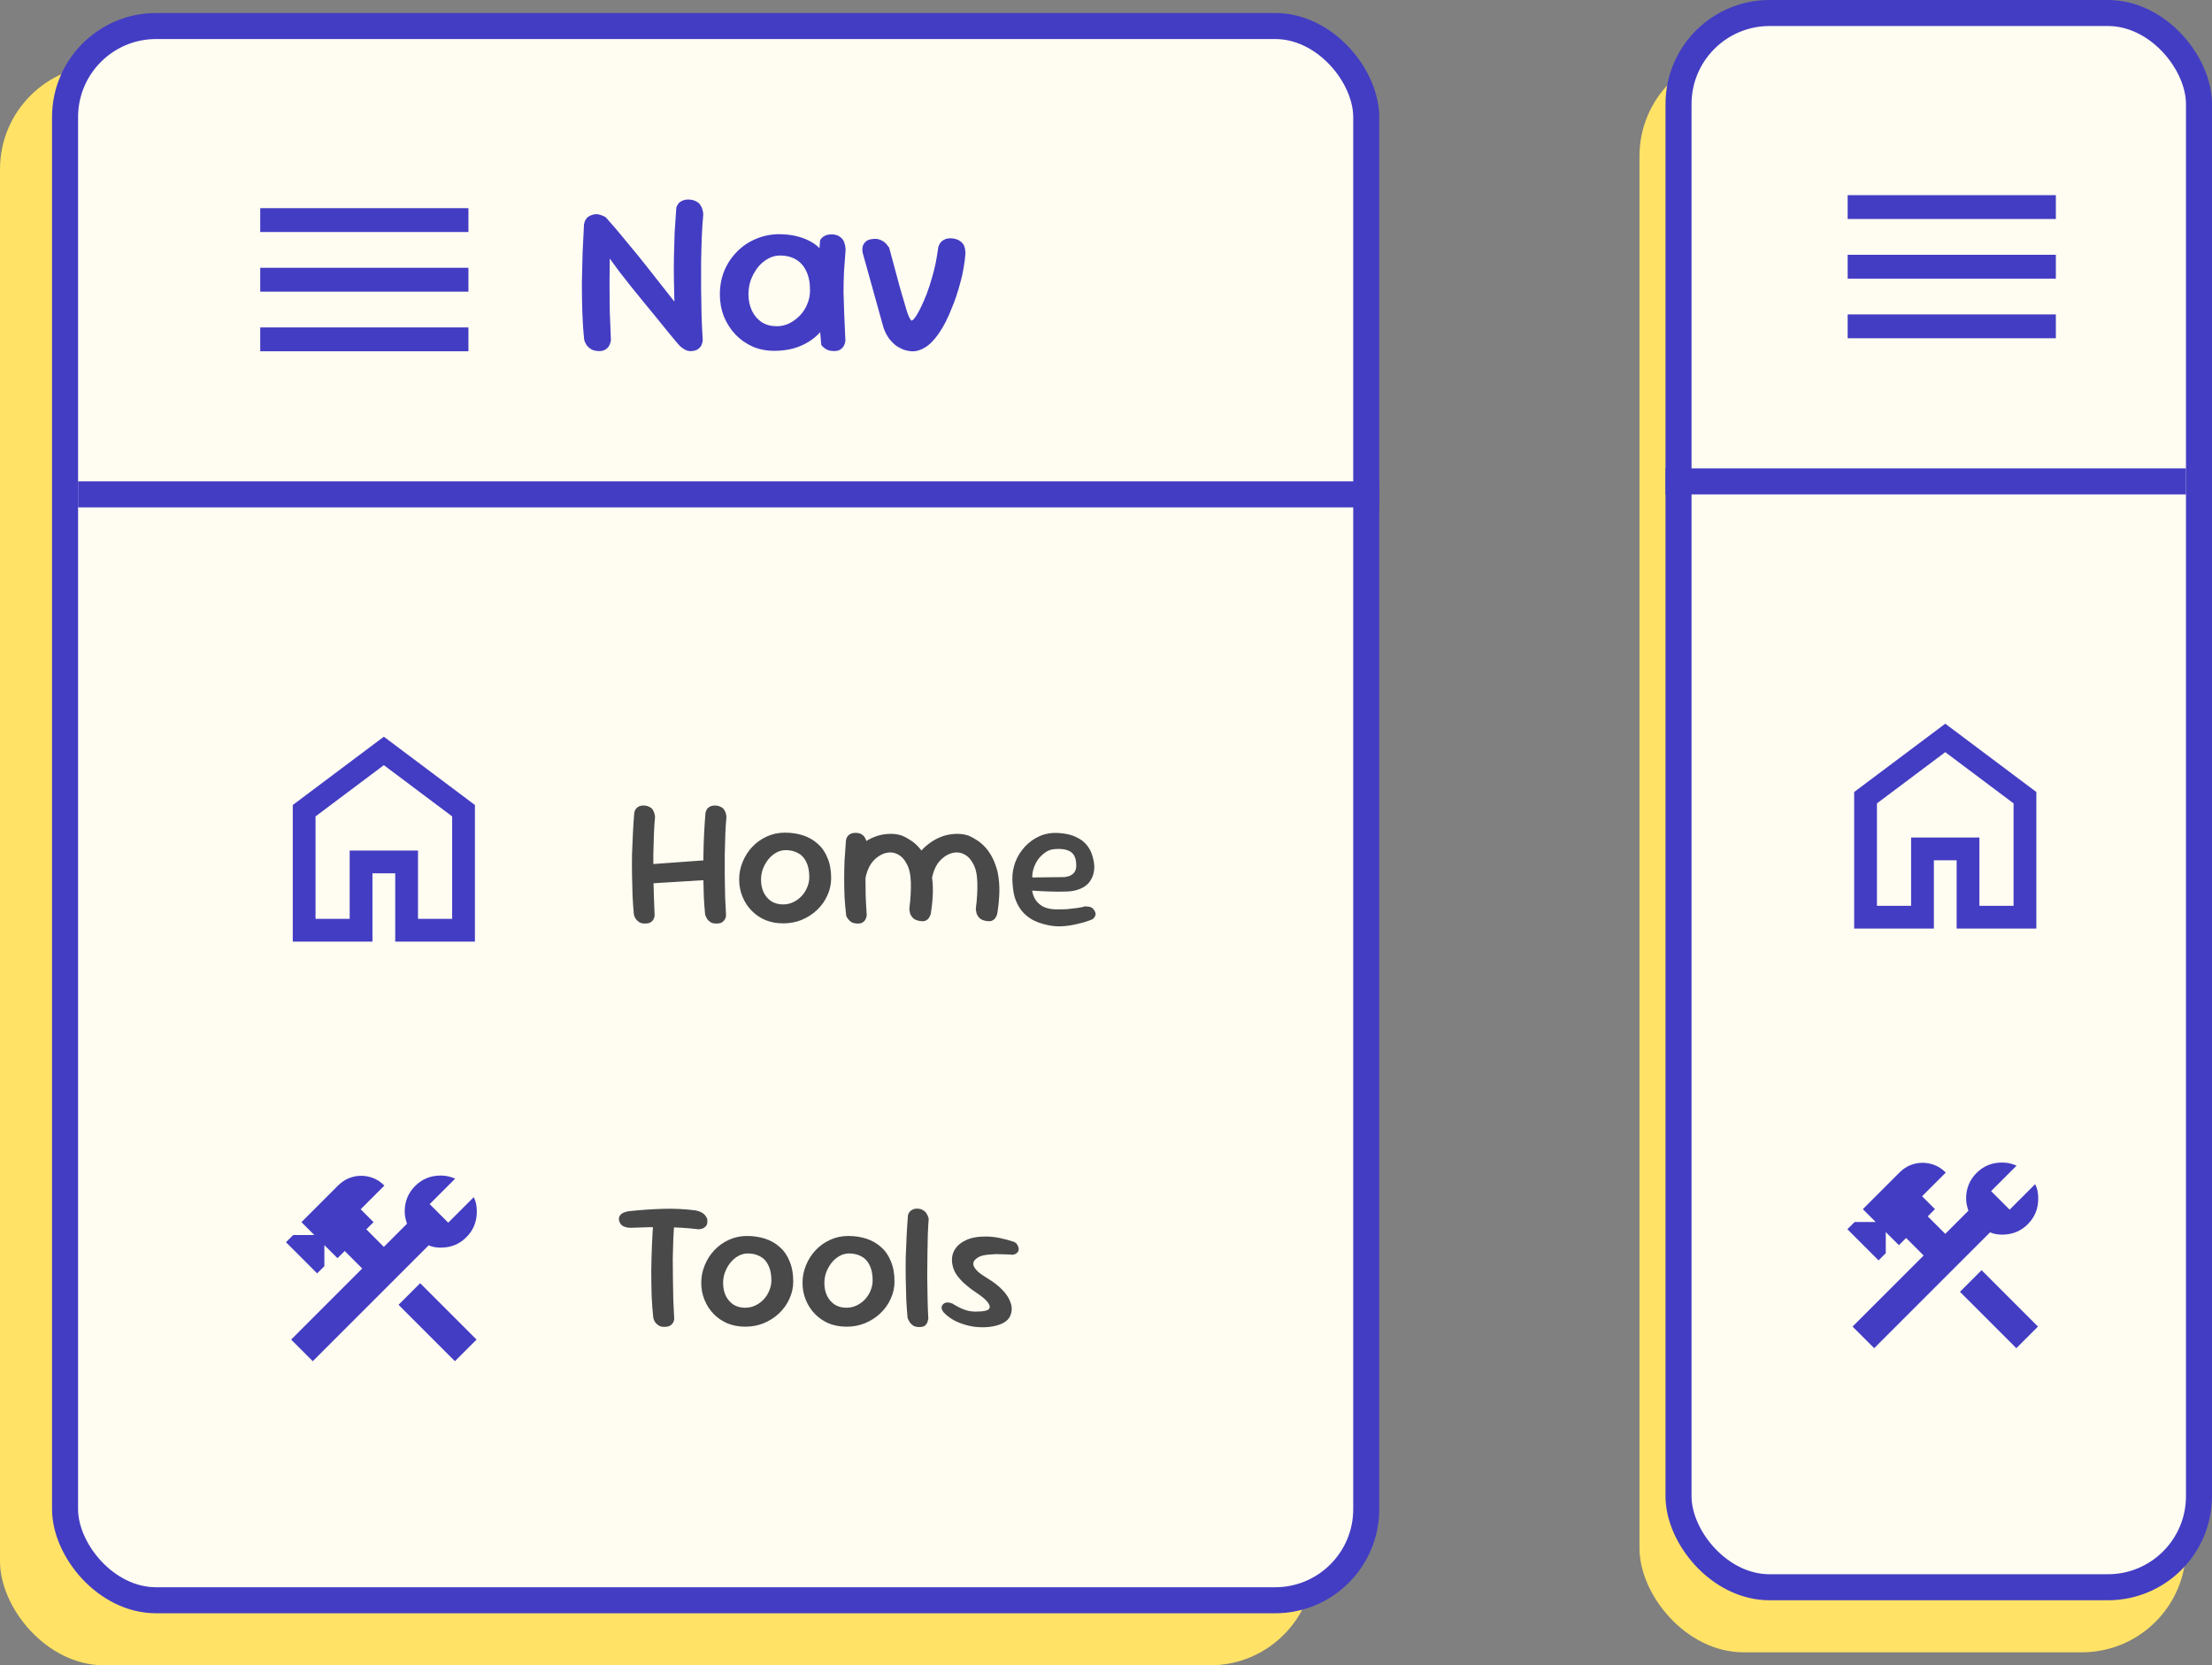 <svg width="170" height="128" viewBox="0 0 170 128" fill="none" xmlns="http://www.w3.org/2000/svg">
<rect x="0" y="0" width="170" height="128" fill="#808080" stroke="none"/>
<rect x="126" y="4" width="42" height="123" rx="8" fill="#FFE266"/>
<rect x="129" y="1" width="40" height="121" rx="7" fill="#FFFCF2" stroke="#433DC3" stroke-width="2"/>
<line x1="128" y1="37" x2="168" y2="37" stroke="#433DC3" stroke-width="2"/>
<path d="M142 26V24.167H158V26H142ZM142 21.417V19.583H158V21.417H142ZM142 16.833V15H158V16.833H142Z" fill="#433DC3"/>
<path d="M154.963 103.625L150.628 99.291L152.291 97.628L156.625 101.963L154.963 103.625ZM144.038 103.625L142.375 101.963L147.838 96.5L146.492 95.154L145.938 95.708L144.928 94.699V96.322L144.374 96.876L141.979 94.481L142.533 93.927H144.156L143.167 92.938L145.977 90.127C146.241 89.863 146.525 89.672 146.828 89.553C147.132 89.434 147.442 89.375 147.758 89.375C148.075 89.375 148.385 89.434 148.689 89.553C148.992 89.672 149.276 89.863 149.54 90.127L147.719 91.948L148.708 92.938L148.154 93.492L149.5 94.838L151.281 93.056C151.229 92.911 151.186 92.759 151.153 92.601C151.12 92.443 151.103 92.284 151.103 92.126C151.103 91.348 151.37 90.691 151.905 90.157C152.439 89.622 153.096 89.355 153.874 89.355C154.072 89.355 154.26 89.375 154.438 89.415C154.616 89.454 154.798 89.514 154.982 89.593L153.023 91.552L154.448 92.977L156.407 91.018C156.5 91.202 156.562 91.384 156.595 91.562C156.628 91.74 156.645 91.928 156.645 92.126C156.645 92.904 156.378 93.561 155.843 94.095C155.309 94.63 154.653 94.897 153.874 94.897C153.716 94.897 153.557 94.884 153.399 94.857C153.241 94.831 153.089 94.785 152.944 94.719L144.038 103.625Z" fill="#433DC3"/>
<path d="M144.25 69.625H146.875V64.375H152.125V69.625H154.75V61.75L149.5 57.812L144.25 61.75V69.625ZM142.5 71.375V60.875L149.5 55.625L156.5 60.875V71.375H150.375V66.125H148.625V71.375H142.5Z" fill="#433DC3"/>
<rect y="5" width="101" height="123" rx="8" fill="#FFE266"/>
<rect x="5" y="2" width="100" height="121" rx="7" fill="#FFFCF2" stroke="#433DC3" stroke-width="2"/>
<line x1="6" y1="38" x2="106" y2="38" stroke="#433DC3" stroke-width="2"/>
<path d="M20 27V25.167H36V27H20ZM20 22.417V20.583H36V22.417H20ZM20 17.833V16H36V17.833H20Z" fill="#433DC3"/>
<path d="M49.554 70.986C49.377 70.986 49.232 70.949 49.12 70.874C49.008 70.799 48.919 70.715 48.854 70.622C48.798 70.529 48.761 70.449 48.742 70.384C48.723 70.309 48.714 70.272 48.714 70.272C48.677 69.871 48.644 69.418 48.616 68.914C48.597 68.41 48.583 67.878 48.574 67.318C48.565 66.758 48.565 66.198 48.574 65.638C48.593 65.069 48.616 64.518 48.644 63.986C48.672 63.454 48.705 62.964 48.742 62.516C48.742 62.516 48.747 62.488 48.756 62.432C48.765 62.367 48.793 62.297 48.84 62.222C48.887 62.138 48.957 62.068 49.05 62.012C49.153 61.947 49.297 61.914 49.484 61.914C49.661 61.923 49.806 61.961 49.918 62.026C50.039 62.082 50.128 62.161 50.184 62.264C50.24 62.357 50.277 62.451 50.296 62.544C50.324 62.628 50.338 62.703 50.338 62.768C50.338 62.824 50.338 62.852 50.338 62.852C50.301 63.235 50.273 63.669 50.254 64.154C50.235 64.63 50.221 65.139 50.212 65.68C50.212 66.212 50.212 66.753 50.212 67.304C50.221 67.855 50.235 68.391 50.254 68.914C50.273 69.437 50.291 69.922 50.31 70.37C50.31 70.37 50.305 70.403 50.296 70.468C50.287 70.524 50.259 70.594 50.212 70.678C50.165 70.762 50.091 70.837 49.988 70.902C49.885 70.958 49.741 70.986 49.554 70.986ZM49.274 67.948L49.484 66.464L54.692 66.086L54.72 67.612L49.274 67.948ZM55.028 70.986C54.851 70.986 54.706 70.949 54.594 70.874C54.482 70.799 54.398 70.715 54.342 70.622C54.286 70.529 54.244 70.449 54.216 70.384C54.197 70.309 54.188 70.272 54.188 70.272C54.151 69.871 54.118 69.418 54.09 68.914C54.071 68.41 54.057 67.878 54.048 67.318C54.048 66.758 54.053 66.198 54.062 65.638C54.071 65.069 54.09 64.518 54.118 63.986C54.146 63.454 54.179 62.964 54.216 62.516C54.216 62.516 54.221 62.488 54.23 62.432C54.249 62.367 54.277 62.297 54.314 62.222C54.361 62.138 54.435 62.068 54.538 62.012C54.641 61.947 54.781 61.914 54.958 61.914C55.145 61.923 55.294 61.961 55.406 62.026C55.518 62.082 55.602 62.157 55.658 62.25C55.723 62.343 55.765 62.437 55.784 62.53C55.812 62.623 55.826 62.703 55.826 62.768C55.826 62.824 55.826 62.852 55.826 62.852C55.789 63.235 55.761 63.669 55.742 64.154C55.723 64.63 55.709 65.139 55.7 65.68C55.7 66.212 55.7 66.753 55.7 67.304C55.709 67.855 55.719 68.391 55.728 68.914C55.747 69.437 55.77 69.922 55.798 70.37C55.798 70.37 55.793 70.403 55.784 70.468C55.775 70.524 55.747 70.594 55.7 70.678C55.653 70.762 55.579 70.837 55.476 70.902C55.373 70.958 55.224 70.986 55.028 70.986ZM60.195 70.972C59.701 70.972 59.243 70.888 58.823 70.72C58.413 70.543 58.058 70.3 57.759 69.992C57.461 69.684 57.227 69.325 57.059 68.914C56.891 68.503 56.807 68.065 56.807 67.598C56.807 67.131 56.896 66.683 57.073 66.254C57.251 65.815 57.498 65.428 57.815 65.092C58.133 64.756 58.506 64.49 58.935 64.294C59.365 64.098 59.827 64 60.321 64C60.825 64 61.292 64.07 61.721 64.21C62.151 64.35 62.524 64.565 62.841 64.854C63.168 65.134 63.42 65.498 63.597 65.946C63.784 66.385 63.877 66.903 63.877 67.5C63.877 67.967 63.779 68.41 63.583 68.83C63.397 69.25 63.131 69.623 62.785 69.95C62.449 70.267 62.057 70.519 61.609 70.706C61.171 70.883 60.699 70.972 60.195 70.972ZM60.181 69.516C60.452 69.516 60.709 69.46 60.951 69.348C61.194 69.236 61.409 69.082 61.595 68.886C61.782 68.69 61.927 68.466 62.029 68.214C62.141 67.962 62.197 67.696 62.197 67.416C62.197 66.94 62.118 66.548 61.959 66.24C61.81 65.932 61.6 65.708 61.329 65.568C61.059 65.419 60.746 65.344 60.391 65.344C60.13 65.344 59.883 65.409 59.649 65.54C59.416 65.671 59.211 65.848 59.033 66.072C58.865 66.287 58.73 66.529 58.627 66.8C58.534 67.061 58.487 67.332 58.487 67.612C58.487 67.985 58.557 68.317 58.697 68.606C58.837 68.886 59.033 69.11 59.285 69.278C59.547 69.437 59.845 69.516 60.181 69.516ZM70.561 70.762C70.375 70.715 70.235 70.641 70.141 70.538C70.048 70.435 69.983 70.328 69.945 70.216C69.917 70.104 69.899 70.011 69.889 69.936C69.889 69.852 69.889 69.81 69.889 69.81C69.983 69.082 70.02 68.415 70.001 67.808C69.983 67.192 69.871 66.711 69.665 66.366C69.497 66.049 69.292 65.825 69.049 65.694C68.807 65.554 68.55 65.498 68.279 65.526C68.018 65.554 67.757 65.657 67.495 65.834C67.206 66.039 66.982 66.291 66.823 66.59C66.674 66.879 66.571 67.183 66.515 67.5C66.459 67.808 66.427 68.107 66.417 68.396C66.417 68.676 66.417 68.923 66.417 69.138C66.417 69.343 66.422 69.525 66.431 69.684C66.441 69.843 66.445 69.983 66.445 70.104C66.445 70.104 66.445 70.127 66.445 70.174C66.445 70.221 66.431 70.277 66.403 70.342C66.375 70.407 66.324 70.468 66.249 70.524C66.175 70.58 66.063 70.613 65.913 70.622C65.783 70.631 65.666 70.603 65.563 70.538C65.461 70.473 65.377 70.407 65.311 70.342C65.255 70.267 65.227 70.23 65.227 70.23C65.134 70.071 65.083 69.917 65.073 69.768C65.064 69.619 65.064 69.446 65.073 69.25C65.083 69.054 65.069 68.816 65.031 68.536C65.003 68.191 64.989 67.878 64.989 67.598C64.999 67.318 65.022 67.061 65.059 66.828C65.097 66.595 65.157 66.371 65.241 66.156C65.325 65.941 65.442 65.727 65.591 65.512C65.778 65.269 66.011 65.045 66.291 64.84C66.571 64.625 66.879 64.453 67.215 64.322C67.551 64.191 67.897 64.117 68.251 64.098C68.615 64.07 68.97 64.112 69.315 64.224C69.539 64.317 69.763 64.439 69.987 64.588C70.221 64.737 70.435 64.924 70.631 65.148C70.837 65.372 71.019 65.643 71.177 65.96C71.336 66.277 71.467 66.646 71.569 67.066C71.663 67.551 71.705 68.041 71.695 68.536C71.686 69.031 71.635 69.581 71.541 70.188C71.541 70.188 71.532 70.225 71.513 70.3C71.495 70.375 71.453 70.459 71.387 70.552C71.331 70.645 71.238 70.72 71.107 70.776C70.977 70.823 70.795 70.818 70.561 70.762ZM65.857 70.986C65.699 70.977 65.563 70.944 65.451 70.888C65.349 70.823 65.265 70.748 65.199 70.664C65.134 70.58 65.087 70.51 65.059 70.454C65.041 70.398 65.031 70.37 65.031 70.37C64.975 69.866 64.933 69.385 64.905 68.928C64.887 68.471 64.877 68.018 64.877 67.57C64.877 67.113 64.887 66.641 64.905 66.156C64.933 65.671 64.971 65.148 65.017 64.588C65.017 64.588 65.022 64.56 65.031 64.504C65.05 64.439 65.083 64.369 65.129 64.294C65.176 64.219 65.251 64.154 65.353 64.098C65.465 64.042 65.61 64.014 65.787 64.014C65.983 64.023 66.133 64.065 66.235 64.14C66.347 64.215 66.431 64.303 66.487 64.406C66.543 64.509 66.576 64.597 66.585 64.672C66.604 64.747 66.613 64.784 66.613 64.784C66.585 65.241 66.562 65.689 66.543 66.128C66.525 66.557 66.515 66.996 66.515 67.444C66.515 67.883 66.52 68.345 66.529 68.83C66.548 69.306 66.576 69.819 66.613 70.37C66.613 70.37 66.604 70.403 66.585 70.468C66.576 70.533 66.548 70.608 66.501 70.692C66.455 70.776 66.38 70.851 66.277 70.916C66.175 70.972 66.035 70.995 65.857 70.986ZM75.671 70.762C75.485 70.715 75.345 70.641 75.251 70.538C75.158 70.435 75.093 70.328 75.055 70.216C75.027 70.104 75.009 70.011 74.999 69.936C74.999 69.852 74.999 69.81 74.999 69.81C75.093 69.082 75.13 68.415 75.111 67.808C75.093 67.192 74.981 66.711 74.775 66.366C74.607 66.049 74.402 65.825 74.159 65.694C73.917 65.554 73.66 65.498 73.389 65.526C73.128 65.554 72.867 65.657 72.605 65.834C72.316 66.039 72.092 66.291 71.933 66.59C71.784 66.879 71.681 67.183 71.625 67.5C71.569 67.808 71.537 68.107 71.527 68.396C71.527 68.676 71.523 68.905 71.513 69.082C71.513 69.259 71.509 69.413 71.499 69.544C71.49 69.665 71.481 69.796 71.471 69.936C71.471 69.936 71.467 69.964 71.457 70.02C71.457 70.076 71.443 70.141 71.415 70.216C71.397 70.291 71.35 70.361 71.275 70.426C71.21 70.482 71.107 70.515 70.967 70.524C70.827 70.533 70.706 70.505 70.603 70.44C70.51 70.375 70.44 70.309 70.393 70.244C70.347 70.179 70.323 70.146 70.323 70.146C70.267 70.025 70.23 69.889 70.211 69.74C70.202 69.581 70.197 69.404 70.197 69.208C70.207 69.003 70.207 68.774 70.197 68.522C70.169 68.177 70.151 67.869 70.141 67.598C70.141 67.318 70.155 67.061 70.183 66.828C70.211 66.595 70.267 66.371 70.351 66.156C70.435 65.941 70.552 65.727 70.701 65.512C70.888 65.269 71.121 65.045 71.401 64.84C71.681 64.625 71.989 64.453 72.325 64.322C72.661 64.191 73.007 64.117 73.361 64.098C73.725 64.07 74.08 64.112 74.425 64.224C74.649 64.317 74.873 64.439 75.097 64.588C75.331 64.737 75.545 64.924 75.741 65.148C75.947 65.372 76.129 65.643 76.287 65.96C76.446 66.277 76.577 66.646 76.679 67.066C76.773 67.551 76.815 68.041 76.805 68.536C76.796 69.031 76.745 69.581 76.651 70.188C76.651 70.188 76.642 70.225 76.623 70.3C76.605 70.375 76.563 70.459 76.497 70.552C76.441 70.645 76.348 70.72 76.217 70.776C76.087 70.823 75.905 70.818 75.671 70.762ZM80.699 71.14C80.083 71.028 79.583 70.851 79.201 70.608C78.827 70.365 78.538 70.076 78.333 69.74C78.127 69.404 77.987 69.049 77.913 68.676C77.847 68.293 77.81 67.915 77.801 67.542C77.801 67.103 77.88 66.669 78.039 66.24C78.207 65.811 78.449 65.423 78.767 65.078C79.084 64.733 79.462 64.462 79.901 64.266C80.349 64.07 80.843 63.991 81.385 64.028C81.935 64.065 82.383 64.173 82.729 64.35C83.083 64.518 83.359 64.733 83.555 64.994C83.751 65.246 83.886 65.517 83.961 65.806C84.045 66.086 84.091 66.352 84.101 66.604C84.101 67.061 83.979 67.453 83.737 67.78C83.494 68.107 83.111 68.331 82.589 68.452C82.439 68.489 82.257 68.513 82.043 68.522C81.828 68.531 81.595 68.536 81.343 68.536C81.1 68.536 80.857 68.531 80.615 68.522C80.381 68.513 80.167 68.503 79.971 68.494C79.784 68.485 79.63 68.475 79.509 68.466C79.387 68.457 79.327 68.452 79.327 68.452C79.355 68.676 79.429 68.895 79.551 69.11C79.681 69.325 79.868 69.507 80.111 69.656C80.363 69.796 80.675 69.875 81.049 69.894C81.403 69.903 81.721 69.899 82.001 69.88C82.29 69.852 82.537 69.824 82.743 69.796C82.948 69.768 83.102 69.74 83.205 69.712C83.317 69.684 83.373 69.67 83.373 69.67C83.373 69.67 83.396 69.67 83.443 69.67C83.499 69.67 83.569 69.675 83.653 69.684C83.737 69.693 83.821 69.721 83.905 69.768C83.989 69.815 84.059 69.894 84.115 70.006C84.18 70.109 84.208 70.202 84.199 70.286C84.189 70.37 84.161 70.44 84.115 70.496C84.077 70.552 84.04 70.594 84.003 70.622C83.965 70.65 83.947 70.664 83.947 70.664C83.947 70.664 83.849 70.701 83.653 70.776C83.457 70.851 83.195 70.925 82.869 71C82.551 71.084 82.201 71.145 81.819 71.182C81.445 71.219 81.072 71.205 80.699 71.14ZM79.341 67.444L81.819 67.416C81.819 67.416 81.847 67.411 81.903 67.402C81.968 67.393 82.047 67.374 82.141 67.346C82.234 67.318 82.323 67.271 82.407 67.206C82.5 67.141 82.575 67.052 82.631 66.94C82.687 66.828 82.715 66.683 82.715 66.506C82.715 66.217 82.663 65.974 82.561 65.778C82.458 65.582 82.29 65.442 82.057 65.358C81.823 65.265 81.497 65.232 81.077 65.26C80.787 65.279 80.531 65.372 80.307 65.54C80.083 65.699 79.891 65.895 79.733 66.128C79.583 66.361 79.476 66.599 79.411 66.842C79.345 67.075 79.322 67.276 79.341 67.444Z" fill="#494949"/>
<path d="M51.046 101.986C50.869 101.986 50.724 101.949 50.612 101.874C50.5 101.799 50.411 101.715 50.346 101.622C50.29 101.529 50.253 101.449 50.234 101.384C50.215 101.309 50.206 101.272 50.206 101.272C50.15 100.768 50.108 100.203 50.08 99.578C50.061 98.953 50.052 98.304 50.052 97.632C50.061 96.951 50.08 96.283 50.108 95.63C50.136 94.977 50.173 94.365 50.22 93.796C50.22 93.796 50.225 93.768 50.234 93.712C50.253 93.647 50.281 93.577 50.318 93.502C50.365 93.418 50.439 93.348 50.542 93.292C50.645 93.227 50.785 93.194 50.962 93.194C51.195 93.203 51.368 93.245 51.48 93.32C51.601 93.395 51.685 93.483 51.732 93.586C51.779 93.689 51.807 93.782 51.816 93.866C51.825 93.941 51.83 93.978 51.83 93.978C51.793 94.351 51.765 94.776 51.746 95.252C51.727 95.728 51.713 96.227 51.704 96.75C51.704 97.273 51.709 97.805 51.718 98.346C51.727 98.887 51.737 99.415 51.746 99.928C51.765 100.441 51.788 100.922 51.816 101.37C51.816 101.37 51.811 101.403 51.802 101.468C51.793 101.524 51.765 101.594 51.718 101.678C51.671 101.762 51.592 101.837 51.48 101.902C51.377 101.958 51.233 101.986 51.046 101.986ZM53.65 94.482C53.277 94.435 52.871 94.398 52.432 94.37C52.003 94.342 51.564 94.328 51.116 94.328C50.668 94.319 50.225 94.319 49.786 94.328C49.347 94.337 48.932 94.351 48.54 94.37C48.54 94.37 48.512 94.37 48.456 94.37C48.4 94.37 48.325 94.365 48.232 94.356C48.139 94.337 48.045 94.309 47.952 94.272C47.859 94.235 47.779 94.179 47.714 94.104C47.649 94.02 47.602 93.917 47.574 93.796C47.555 93.665 47.569 93.558 47.616 93.474C47.663 93.39 47.723 93.325 47.798 93.278C47.873 93.222 47.952 93.185 48.036 93.166C48.12 93.138 48.19 93.119 48.246 93.11C48.302 93.101 48.33 93.096 48.33 93.096C49.198 93.003 50.061 92.942 50.92 92.914C51.788 92.886 52.647 92.928 53.496 93.04C53.496 93.04 53.524 93.049 53.58 93.068C53.645 93.077 53.72 93.101 53.804 93.138C53.897 93.175 53.986 93.227 54.07 93.292C54.154 93.357 54.224 93.441 54.28 93.544C54.345 93.637 54.373 93.749 54.364 93.88C54.364 94.039 54.327 94.16 54.252 94.244C54.177 94.328 54.093 94.389 54 94.426C53.907 94.454 53.823 94.473 53.748 94.482C53.683 94.482 53.65 94.482 53.65 94.482ZM57.281 101.972C56.787 101.972 56.329 101.888 55.909 101.72C55.499 101.543 55.144 101.3 54.845 100.992C54.547 100.684 54.313 100.325 54.145 99.914C53.977 99.503 53.893 99.065 53.893 98.598C53.893 98.131 53.982 97.683 54.159 97.254C54.337 96.815 54.584 96.428 54.901 96.092C55.219 95.756 55.592 95.49 56.021 95.294C56.451 95.098 56.913 95 57.407 95C57.911 95 58.378 95.07 58.807 95.21C59.237 95.35 59.61 95.565 59.927 95.854C60.254 96.134 60.506 96.498 60.683 96.946C60.87 97.385 60.963 97.903 60.963 98.5C60.963 98.967 60.865 99.41 60.669 99.83C60.483 100.25 60.217 100.623 59.871 100.95C59.535 101.267 59.143 101.519 58.695 101.706C58.257 101.883 57.785 101.972 57.281 101.972ZM57.267 100.516C57.538 100.516 57.795 100.46 58.037 100.348C58.28 100.236 58.495 100.082 58.681 99.886C58.868 99.69 59.013 99.466 59.115 99.214C59.227 98.962 59.283 98.696 59.283 98.416C59.283 97.94 59.204 97.548 59.045 97.24C58.896 96.932 58.686 96.708 58.415 96.568C58.145 96.419 57.832 96.344 57.477 96.344C57.216 96.344 56.969 96.409 56.735 96.54C56.502 96.671 56.297 96.848 56.119 97.072C55.951 97.287 55.816 97.529 55.713 97.8C55.62 98.061 55.573 98.332 55.573 98.612C55.573 98.985 55.643 99.317 55.783 99.606C55.923 99.886 56.119 100.11 56.371 100.278C56.633 100.437 56.931 100.516 57.267 100.516ZM65.064 101.972C64.569 101.972 64.112 101.888 63.692 101.72C63.281 101.543 62.927 101.3 62.628 100.992C62.329 100.684 62.096 100.325 61.928 99.914C61.76 99.503 61.676 99.065 61.676 98.598C61.676 98.131 61.765 97.683 61.942 97.254C62.119 96.815 62.367 96.428 62.684 96.092C63.001 95.756 63.375 95.49 63.804 95.294C64.233 95.098 64.695 95 65.19 95C65.694 95 66.161 95.07 66.59 95.21C67.019 95.35 67.393 95.565 67.71 95.854C68.037 96.134 68.289 96.498 68.466 96.946C68.653 97.385 68.746 97.903 68.746 98.5C68.746 98.967 68.648 99.41 68.452 99.83C68.265 100.25 67.999 100.623 67.654 100.95C67.318 101.267 66.926 101.519 66.478 101.706C66.039 101.883 65.568 101.972 65.064 101.972ZM65.05 100.516C65.321 100.516 65.577 100.46 65.82 100.348C66.063 100.236 66.277 100.082 66.464 99.886C66.651 99.69 66.795 99.466 66.898 99.214C67.01 98.962 67.066 98.696 67.066 98.416C67.066 97.94 66.987 97.548 66.828 97.24C66.679 96.932 66.469 96.708 66.198 96.568C65.927 96.419 65.615 96.344 65.26 96.344C64.999 96.344 64.751 96.409 64.518 96.54C64.285 96.671 64.079 96.848 63.902 97.072C63.734 97.287 63.599 97.529 63.496 97.8C63.403 98.061 63.356 98.332 63.356 98.612C63.356 98.985 63.426 99.317 63.566 99.606C63.706 99.886 63.902 100.11 64.154 100.278C64.415 100.437 64.714 100.516 65.05 100.516ZM70.659 102C70.473 102 70.319 101.967 70.197 101.902C70.085 101.827 69.997 101.743 69.931 101.65C69.866 101.547 69.819 101.463 69.791 101.398C69.763 101.323 69.749 101.286 69.749 101.286C69.712 100.885 69.679 100.432 69.651 99.928C69.633 99.415 69.619 98.878 69.609 98.318C69.6 97.749 69.6 97.179 69.609 96.61C69.628 96.031 69.651 95.476 69.679 94.944C69.707 94.403 69.74 93.903 69.777 93.446C69.777 93.446 69.782 93.418 69.791 93.362C69.81 93.297 69.847 93.227 69.903 93.152C69.959 93.077 70.039 93.017 70.141 92.97C70.244 92.914 70.384 92.891 70.561 92.9C70.748 92.919 70.893 92.97 70.995 93.054C71.107 93.129 71.187 93.217 71.233 93.32C71.289 93.413 71.327 93.497 71.345 93.572C71.364 93.637 71.373 93.67 71.373 93.67C71.345 94.034 71.322 94.463 71.303 94.958C71.294 95.443 71.285 95.966 71.275 96.526C71.266 97.077 71.261 97.637 71.261 98.206C71.271 98.775 71.28 99.331 71.289 99.872C71.299 100.413 71.317 100.913 71.345 101.37C71.345 101.37 71.336 101.403 71.317 101.468C71.308 101.533 71.285 101.608 71.247 101.692C71.21 101.776 71.145 101.851 71.051 101.916C70.958 101.972 70.827 102 70.659 102ZM75.062 100.81C75.594 100.81 75.912 100.74 76.014 100.6C76.126 100.451 76.052 100.236 75.79 99.956C75.678 99.835 75.524 99.704 75.328 99.564C75.132 99.424 74.918 99.275 74.684 99.116C74.46 98.948 74.241 98.766 74.026 98.57C73.821 98.374 73.639 98.159 73.48 97.926C73.331 97.693 73.233 97.431 73.186 97.142C73.121 96.741 73.182 96.381 73.368 96.064C73.555 95.747 73.854 95.495 74.264 95.308C74.684 95.121 75.202 95.033 75.818 95.042C76.444 95.051 77.158 95.191 77.96 95.462C77.96 95.462 77.979 95.476 78.016 95.504C78.063 95.523 78.105 95.56 78.142 95.616C78.189 95.672 78.226 95.742 78.254 95.826C78.292 95.901 78.301 95.989 78.282 96.092C78.264 96.176 78.226 96.241 78.17 96.288C78.124 96.335 78.068 96.372 78.002 96.4C77.946 96.419 77.895 96.433 77.848 96.442C77.811 96.442 77.792 96.442 77.792 96.442C77.792 96.442 77.746 96.437 77.652 96.428C77.568 96.419 77.452 96.414 77.302 96.414C77.153 96.405 76.985 96.4 76.798 96.4C76.612 96.391 76.42 96.395 76.224 96.414C76.038 96.423 75.856 96.442 75.678 96.47C75.51 96.498 75.361 96.545 75.23 96.61C75.062 96.703 74.941 96.806 74.866 96.918C74.801 97.021 74.787 97.142 74.824 97.282C74.871 97.413 74.978 97.562 75.146 97.73C75.324 97.889 75.576 98.066 75.902 98.262C76.369 98.542 76.756 98.845 77.064 99.172C77.372 99.499 77.578 99.83 77.68 100.166C77.792 100.493 77.778 100.819 77.638 101.146C77.536 101.379 77.344 101.566 77.064 101.706C76.784 101.846 76.448 101.939 76.056 101.986C75.674 102.033 75.268 102.028 74.838 101.972C74.409 101.907 73.989 101.785 73.578 101.608C73.177 101.431 72.827 101.188 72.528 100.88C72.528 100.88 72.514 100.861 72.486 100.824C72.458 100.787 72.43 100.74 72.402 100.684C72.374 100.619 72.36 100.549 72.36 100.474C72.37 100.399 72.407 100.325 72.472 100.25C72.538 100.185 72.612 100.143 72.696 100.124C72.78 100.105 72.86 100.105 72.934 100.124C73.009 100.133 73.07 100.147 73.116 100.166C73.172 100.185 73.2 100.194 73.2 100.194C73.2 100.194 73.252 100.227 73.354 100.292C73.457 100.348 73.592 100.423 73.76 100.516C73.938 100.6 74.138 100.675 74.362 100.74C74.586 100.796 74.82 100.819 75.062 100.81Z" fill="#494949"/>
<path d="M34.962 104.625L30.628 100.291L32.291 98.628L36.625 102.963L34.962 104.625ZM24.038 104.625L22.375 102.963L27.837 97.5L26.492 96.154L25.938 96.708L24.928 95.699V97.322L24.374 97.876L21.979 95.481L22.533 94.927H24.156L23.167 93.938L25.977 91.127C26.241 90.863 26.525 90.672 26.828 90.553C27.132 90.434 27.442 90.375 27.758 90.375C28.075 90.375 28.385 90.434 28.689 90.553C28.992 90.672 29.276 90.863 29.54 91.127L27.719 92.948L28.708 93.938L28.154 94.492L29.5 95.838L31.281 94.056C31.228 93.911 31.186 93.759 31.153 93.601C31.12 93.443 31.103 93.284 31.103 93.126C31.103 92.348 31.37 91.691 31.905 91.157C32.439 90.622 33.095 90.355 33.874 90.355C34.072 90.355 34.26 90.375 34.438 90.415C34.616 90.454 34.797 90.514 34.982 90.593L33.023 92.552L34.448 93.977L36.407 92.018C36.5 92.202 36.562 92.384 36.595 92.562C36.628 92.74 36.645 92.928 36.645 93.126C36.645 93.904 36.378 94.561 35.843 95.095C35.309 95.63 34.652 95.897 33.874 95.897C33.716 95.897 33.557 95.884 33.399 95.857C33.241 95.831 33.089 95.785 32.944 95.719L24.038 104.625Z" fill="#433DC3"/>
<path d="M24.25 70.625H26.875V65.375H32.125V70.625H34.75V62.75L29.5 58.812L24.25 62.75V70.625ZM22.5 72.375V61.875L29.5 56.625L36.5 61.875V72.375H30.375V67.125H28.625V72.375H22.5Z" fill="#433DC3"/>
<path d="M45.98 26.982C45.752 26.97 45.566 26.922 45.422 26.838C45.29 26.754 45.182 26.658 45.098 26.55C45.026 26.43 44.972 26.328 44.936 26.244C44.912 26.16 44.9 26.118 44.9 26.118C44.828 25.47 44.78 24.774 44.756 24.03C44.732 23.286 44.72 22.524 44.72 21.744C44.732 20.964 44.75 20.196 44.774 19.44C44.81 18.672 44.846 17.946 44.882 17.262C44.882 17.262 44.894 17.208 44.918 17.1C44.942 16.992 45.002 16.878 45.098 16.758C45.206 16.638 45.38 16.548 45.62 16.488C45.764 16.452 45.902 16.452 46.034 16.488C46.178 16.524 46.298 16.566 46.394 16.614C46.502 16.662 46.562 16.698 46.574 16.722C47.102 17.31 47.648 17.952 48.212 18.648C48.788 19.332 49.376 20.058 49.976 20.826C50.588 21.594 51.206 22.38 51.83 23.184C51.818 22.668 51.806 22.122 51.794 21.546C51.782 20.958 51.782 20.358 51.794 19.746C51.806 19.122 51.824 18.498 51.848 17.874C51.884 17.25 51.926 16.632 51.974 16.02C51.974 16.02 51.98 15.984 51.992 15.912C52.016 15.84 52.058 15.762 52.118 15.678C52.178 15.582 52.274 15.504 52.406 15.444C52.538 15.372 52.712 15.336 52.928 15.336C53.168 15.348 53.36 15.396 53.504 15.48C53.648 15.552 53.756 15.648 53.828 15.768C53.912 15.888 53.966 16.008 53.99 16.128C54.026 16.248 54.044 16.35 54.044 16.434C54.044 16.506 54.044 16.542 54.044 16.542C53.996 17.034 53.96 17.586 53.936 18.198C53.912 18.81 53.894 19.458 53.882 20.142C53.882 20.814 53.882 21.504 53.882 22.212C53.894 22.908 53.906 23.592 53.918 24.264C53.942 24.936 53.972 25.566 54.008 26.154C54.008 26.154 54.002 26.196 53.99 26.28C53.978 26.352 53.948 26.442 53.9 26.55C53.852 26.646 53.774 26.736 53.666 26.82C53.558 26.904 53.402 26.958 53.198 26.982C52.994 27.006 52.808 26.97 52.64 26.874C52.472 26.778 52.34 26.682 52.244 26.586C52.148 26.478 52.1 26.424 52.1 26.424C52.1 26.424 52.028 26.34 51.884 26.172C51.74 25.992 51.542 25.752 51.29 25.452C51.038 25.14 50.756 24.792 50.444 24.408C50.132 24.024 49.802 23.622 49.454 23.202C49.118 22.782 48.782 22.368 48.446 21.96C48.122 21.54 47.822 21.156 47.546 20.808C47.282 20.448 47.054 20.136 46.862 19.872C46.85 20.472 46.844 21.114 46.844 21.798C46.844 22.47 46.85 23.178 46.862 23.922C46.886 24.654 46.916 25.404 46.952 26.172C46.952 26.172 46.94 26.214 46.916 26.298C46.904 26.382 46.868 26.478 46.808 26.586C46.748 26.694 46.652 26.79 46.52 26.874C46.388 26.958 46.208 26.994 45.98 26.982ZM59.608 26.964C58.984 26.976 58.408 26.874 57.88 26.658C57.364 26.43 56.914 26.118 56.53 25.722C56.146 25.314 55.846 24.846 55.63 24.318C55.426 23.79 55.324 23.226 55.324 22.626C55.324 21.978 55.438 21.372 55.666 20.808C55.906 20.244 56.23 19.758 56.638 19.35C57.046 18.93 57.52 18.606 58.06 18.378C58.612 18.138 59.2 18.012 59.824 18C60.724 18 61.498 18.162 62.146 18.486C62.794 18.798 63.286 19.29 63.622 19.962C63.97 20.622 64.144 21.468 64.144 22.5C64.144 23.1 64.042 23.67 63.838 24.21C63.634 24.738 63.34 25.206 62.956 25.614C62.572 26.022 62.098 26.346 61.534 26.586C60.97 26.826 60.328 26.952 59.608 26.964ZM59.698 25.074C60.034 25.074 60.352 25.002 60.652 24.858C60.964 24.702 61.24 24.498 61.48 24.246C61.72 23.994 61.906 23.706 62.038 23.382C62.182 23.046 62.254 22.692 62.254 22.32C62.254 21.708 62.152 21.204 61.948 20.808C61.756 20.412 61.486 20.118 61.138 19.926C60.802 19.734 60.406 19.638 59.95 19.638C59.626 19.638 59.314 19.722 59.014 19.89C58.714 20.058 58.45 20.286 58.222 20.574C58.006 20.862 57.832 21.18 57.7 21.528C57.58 21.876 57.52 22.236 57.52 22.608C57.52 23.076 57.61 23.502 57.79 23.886C57.97 24.258 58.222 24.552 58.546 24.768C58.87 24.972 59.254 25.074 59.698 25.074ZM64.108 26.982C63.88 26.982 63.694 26.946 63.55 26.874C63.406 26.79 63.298 26.712 63.226 26.64C63.154 26.556 63.118 26.514 63.118 26.514C63.034 25.638 62.968 24.768 62.92 23.904C62.872 23.04 62.854 22.158 62.866 21.258C62.89 20.358 62.944 19.422 63.028 18.45C63.028 18.45 63.058 18.414 63.118 18.342C63.178 18.258 63.28 18.18 63.424 18.108C63.568 18.036 63.766 18.006 64.018 18.018C64.27 18.042 64.462 18.114 64.594 18.234C64.738 18.342 64.834 18.474 64.882 18.63C64.93 18.774 64.96 18.9 64.972 19.008C64.984 19.116 64.99 19.17 64.99 19.17C64.942 19.782 64.9 20.352 64.864 20.88C64.84 21.408 64.828 21.942 64.828 22.482C64.84 23.01 64.858 23.574 64.882 24.174C64.906 24.774 64.936 25.44 64.972 26.172C64.972 26.172 64.966 26.214 64.954 26.298C64.942 26.382 64.906 26.478 64.846 26.586C64.798 26.682 64.714 26.772 64.594 26.856C64.486 26.94 64.324 26.982 64.108 26.982ZM70.042 27C69.874 26.988 69.688 26.952 69.484 26.892C69.292 26.82 69.094 26.718 68.89 26.586C68.698 26.442 68.512 26.256 68.332 26.028C68.164 25.8 68.02 25.518 67.9 25.182L66.298 19.422C66.298 19.422 66.292 19.374 66.28 19.278C66.268 19.182 66.274 19.074 66.298 18.954C66.334 18.822 66.406 18.702 66.514 18.594C66.622 18.474 66.79 18.402 67.018 18.378C67.246 18.342 67.438 18.354 67.594 18.414C67.762 18.474 67.9 18.552 68.008 18.648C68.116 18.744 68.194 18.834 68.242 18.918C68.302 18.99 68.332 19.026 68.332 19.026L69.178 22.158C69.37 22.818 69.532 23.37 69.664 23.814C69.796 24.246 69.922 24.522 70.042 24.642C70.15 24.642 70.306 24.468 70.51 24.12C70.714 23.772 70.942 23.286 71.194 22.662C71.374 22.182 71.518 21.744 71.626 21.348C71.746 20.94 71.842 20.556 71.914 20.196C71.986 19.824 72.046 19.464 72.094 19.116C72.094 19.116 72.1 19.074 72.112 18.99C72.136 18.894 72.184 18.792 72.256 18.684C72.328 18.576 72.436 18.486 72.58 18.414C72.736 18.33 72.946 18.3 73.21 18.324C73.474 18.36 73.678 18.438 73.822 18.558C73.966 18.666 74.062 18.792 74.11 18.936C74.158 19.068 74.182 19.188 74.182 19.296C74.194 19.392 74.2 19.44 74.2 19.44C74.176 19.812 74.128 20.196 74.056 20.592C73.996 20.976 73.912 21.354 73.804 21.726C73.708 22.086 73.606 22.428 73.498 22.752C73.39 23.076 73.282 23.364 73.174 23.616C72.85 24.456 72.508 25.128 72.148 25.632C71.8 26.136 71.446 26.496 71.086 26.712C70.726 26.928 70.378 27.024 70.042 27Z" fill="#433DC3"/>
</svg>
